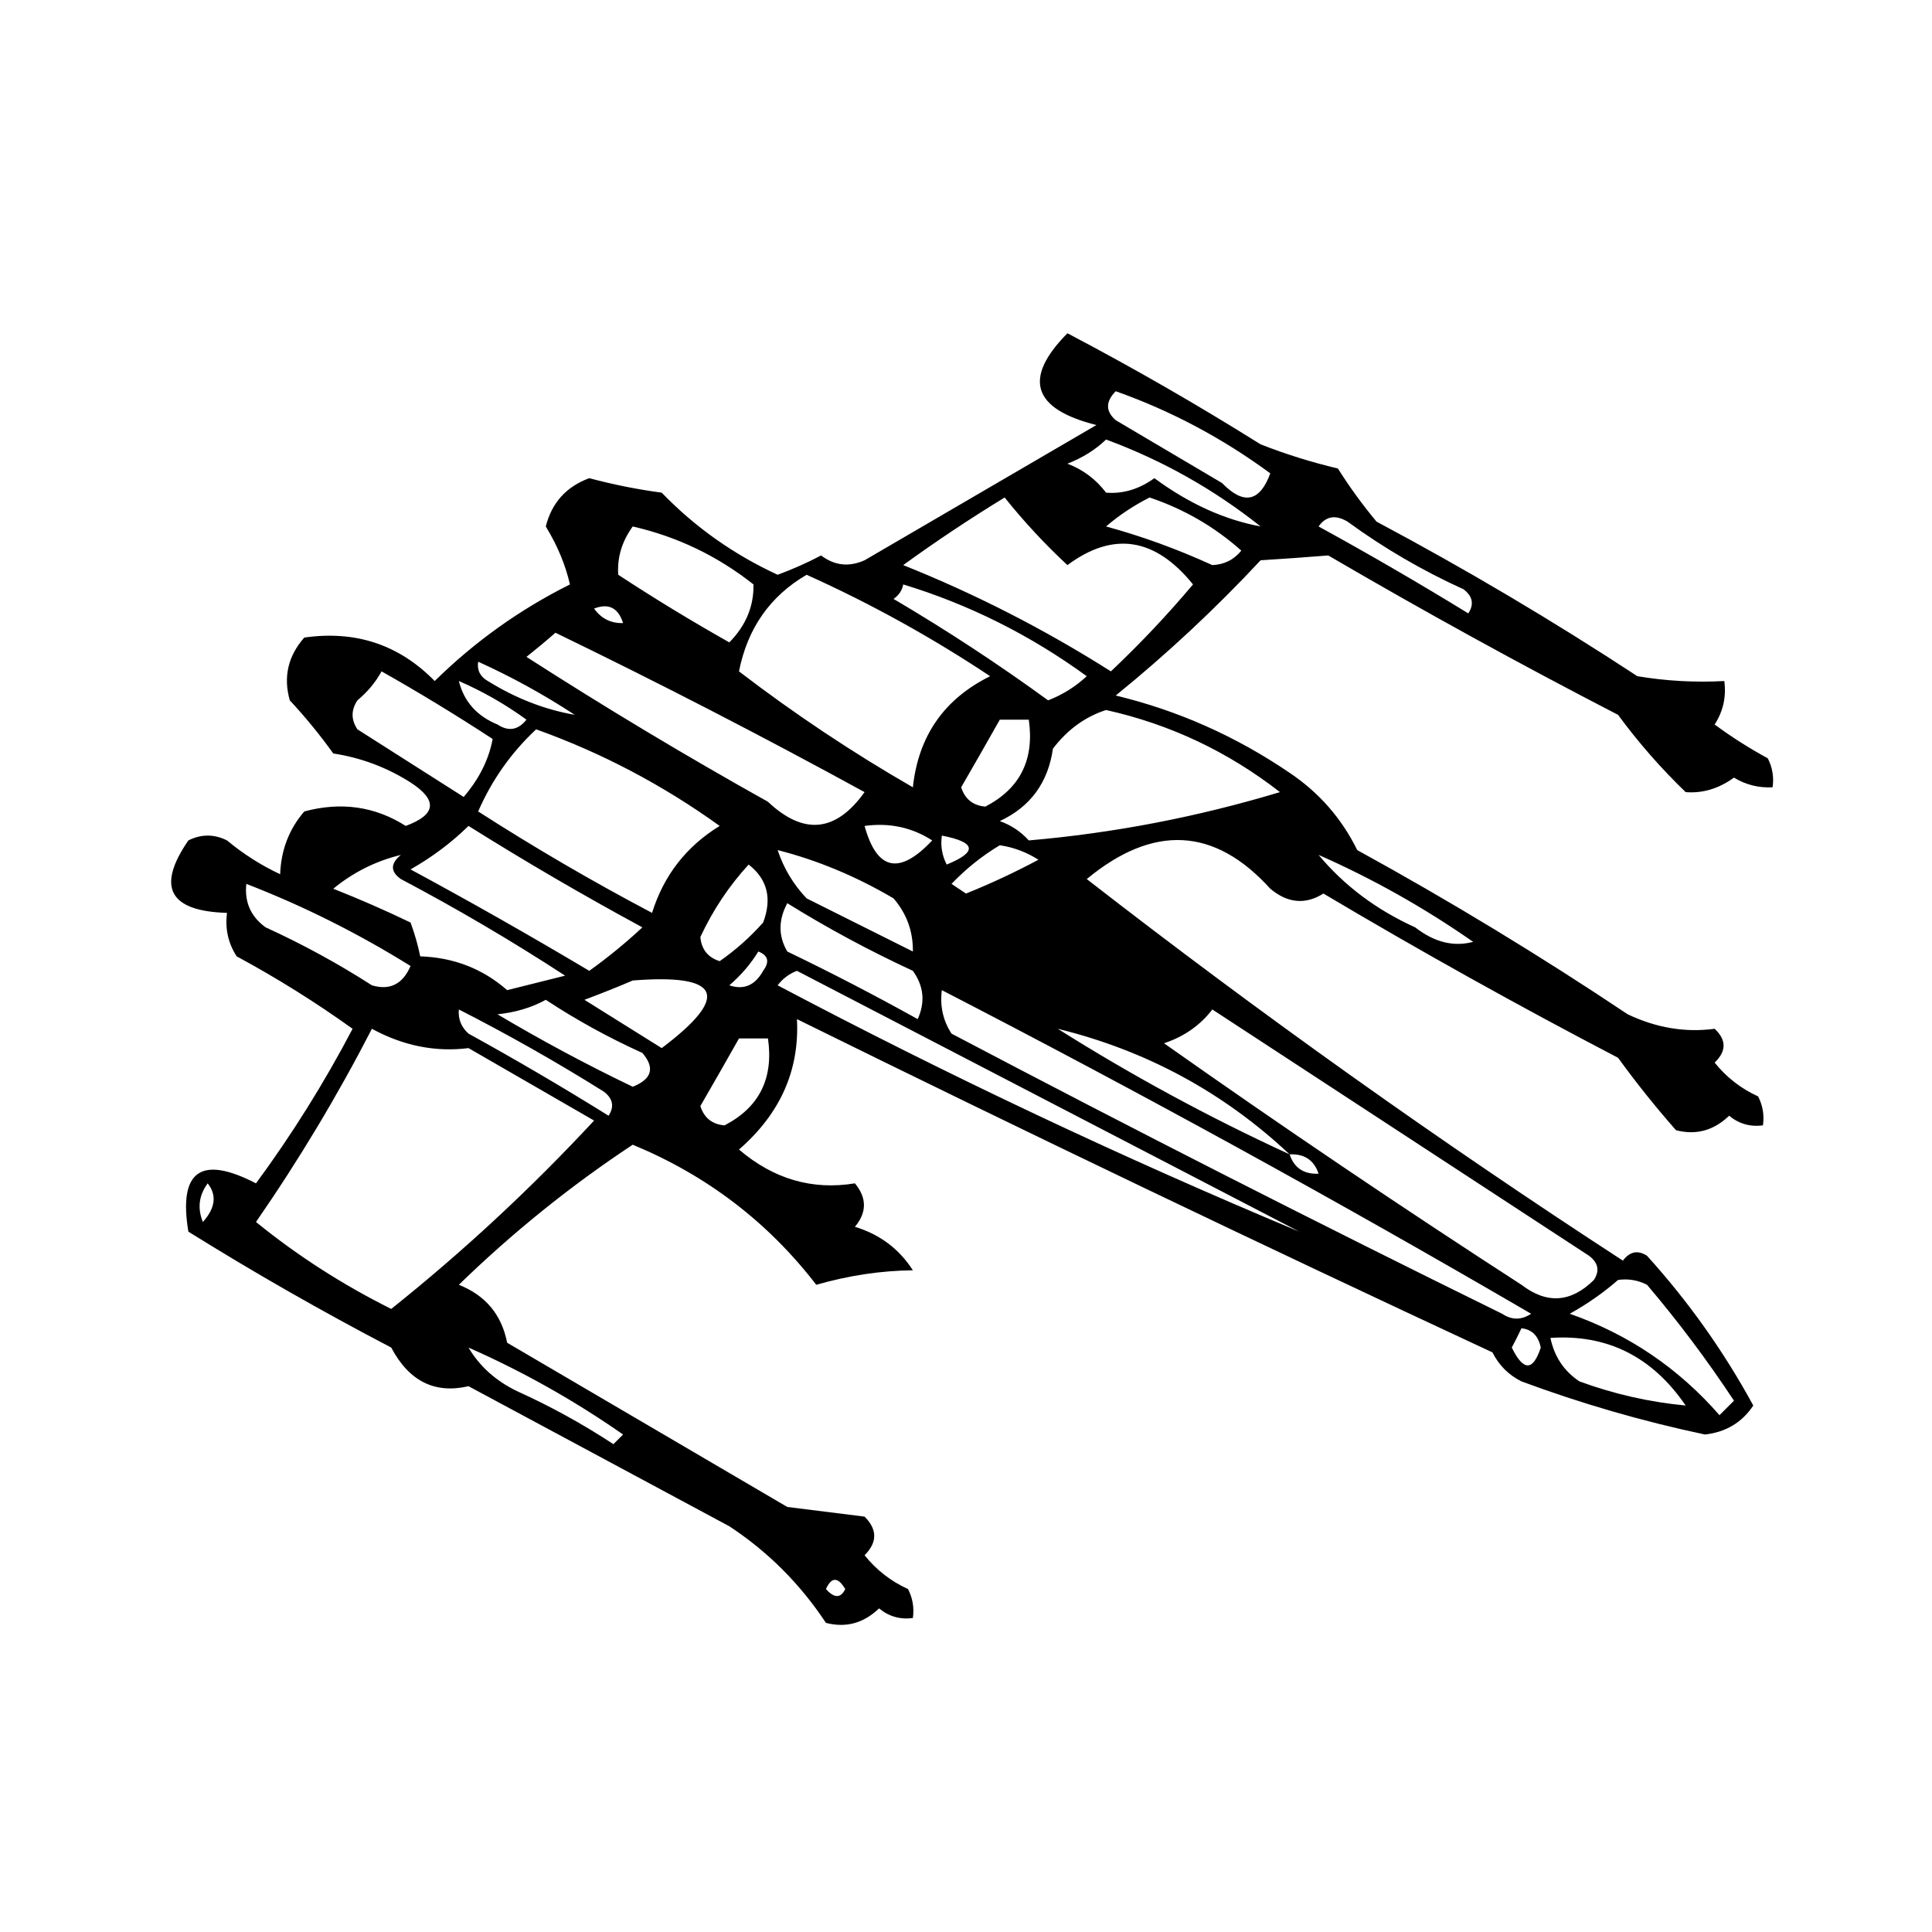 <?xml version="1.0" encoding="UTF-8"?>
<!DOCTYPE svg PUBLIC "-//W3C//DTD SVG 1.1//EN" "http://www.w3.org/Graphics/SVG/1.1/DTD/svg11.dtd">
<svg xmlns="http://www.w3.org/2000/svg" version="1.1" width="200px" height="200px" style="shape-rendering:geometricPrecision; text-rendering:geometricPrecision; image-rendering:optimizeQuality; fill-rule:evenodd; clip-rule:evenodd" xmlns:xlink="http://www.w3.org/1999/xlink">
<g><path fill="#000000" d="M 110.5,34.5 C 117.266,38.053 123.932,41.886 130.5,46C 133.105,47.021 135.772,47.855 138.5,48.5C 139.711,50.422 141.044,52.255 142.5,54C 151.761,58.935 160.761,64.268 169.5,70C 172.482,70.498 175.482,70.665 178.5,70.5C 178.714,72.144 178.38,73.644 177.5,75C 179.249,76.291 181.082,77.458 183,78.5C 183.483,79.448 183.649,80.448 183.5,81.5C 182.07,81.579 180.736,81.246 179.5,80.5C 177.922,81.641 176.256,82.141 174.5,82C 171.931,79.521 169.598,76.854 167.5,74C 157.371,68.768 147.371,63.268 137.5,57.5C 135.328,57.676 132.995,57.843 130.5,58C 125.801,63.034 120.801,67.7 115.5,72C 121.93,73.545 127.93,76.212 133.5,80C 136.55,82.049 138.883,84.716 140.5,88C 150.097,93.269 159.43,98.936 168.5,105C 171.465,106.408 174.465,106.908 177.5,106.5C 178.731,107.651 178.731,108.817 177.5,110C 178.729,111.529 180.229,112.696 182,113.5C 182.483,114.448 182.649,115.448 182.5,116.5C 181.178,116.67 180.011,116.337 179,115.5C 177.401,117.036 175.567,117.536 173.5,117C 171.38,114.591 169.38,112.091 167.5,109.5C 157.178,104.115 147.011,98.448 137,92.5C 135.132,93.672 133.298,93.505 131.5,92C 125.736,85.631 119.403,85.298 112.5,91C 130.444,104.943 148.944,118.11 168,130.5C 168.718,129.549 169.551,129.383 170.5,130C 174.781,134.727 178.448,139.894 181.5,145.5C 180.33,147.255 178.663,148.255 176.5,148.5C 170.031,147.133 163.698,145.3 157.5,143C 156.167,142.333 155.167,141.333 154.5,140C 130.378,128.773 106.378,117.273 82.5,105.5C 82.777,110.782 80.777,115.282 76.5,119C 80.083,122.058 84.083,123.225 88.5,122.5C 89.747,124.006 89.747,125.506 88.5,127C 91.076,127.782 93.076,129.282 94.5,131.5C 91.207,131.535 87.874,132.035 84.5,133C 79.495,126.504 73.162,121.67 65.5,118.5C 59.089,122.737 53.089,127.57 47.5,133C 50.265,134.097 51.931,136.097 52.5,139C 62.167,144.667 71.833,150.333 81.5,156C 84.167,156.333 86.833,156.667 89.5,157C 90.833,158.333 90.833,159.667 89.5,161C 90.729,162.529 92.229,163.696 94,164.5C 94.483,165.448 94.65,166.448 94.5,167.5C 93.178,167.67 92.011,167.337 91,166.5C 89.401,168.036 87.567,168.536 85.5,168C 82.825,163.957 79.491,160.624 75.5,158C 66.532,153.181 57.532,148.348 48.5,143.5C 45.006,144.312 42.339,142.979 40.5,139.5C 33.305,135.739 26.305,131.739 19.5,127.5C 18.459,121.212 20.792,119.546 26.5,122.5C 30.229,117.433 33.562,112.099 36.5,106.5C 32.668,103.75 28.668,101.25 24.5,99C 23.62,97.644 23.287,96.144 23.5,94.5C 17.507,94.328 16.174,91.828 19.5,87C 20.833,86.333 22.167,86.333 23.5,87C 25.191,88.405 27.024,89.572 29,90.5C 29.093,87.993 29.926,85.826 31.5,84C 35.317,82.977 38.817,83.477 42,85.5C 45.167,84.333 45.333,82.833 42.5,81C 40.043,79.438 37.376,78.438 34.5,78C 33.12,76.075 31.62,74.242 30,72.5C 29.313,70.08 29.813,67.913 31.5,66C 36.822,65.239 41.322,66.739 45,70.5C 49.138,66.43 53.805,63.097 59,60.5C 58.538,58.474 57.704,56.474 56.5,54.5C 57.114,52.052 58.614,50.385 61,49.5C 63.464,50.161 65.964,50.661 68.5,51C 71.935,54.558 75.935,57.391 80.5,59.5C 82.059,58.926 83.559,58.26 85,57.5C 86.388,58.554 87.888,58.72 89.5,58C 97.5,53.333 105.5,48.667 113.5,44C 106.877,42.338 105.877,39.171 110.5,34.5 Z M 115.5,40.5 C 121.212,42.524 126.545,45.357 131.5,49C 130.41,51.97 128.744,52.303 126.5,50C 122.833,47.833 119.167,45.667 115.5,43.5C 114.438,42.575 114.438,41.575 115.5,40.5 Z M 114.5,45.5 C 120.311,47.643 125.644,50.643 130.5,54.5C 126.735,53.798 123.068,52.131 119.5,49.5C 117.922,50.641 116.256,51.141 114.5,51C 113.449,49.615 112.116,48.615 110.5,48C 112.066,47.392 113.4,46.559 114.5,45.5 Z M 93.5,58.5 C 96.849,56.066 100.349,53.733 104,51.5C 106.011,54.01 108.178,56.343 110.5,58.5C 115.239,54.979 119.572,55.646 123.5,60.5C 120.85,63.651 118.016,66.651 115,69.5C 108.128,65.148 100.962,61.481 93.5,58.5 Z M 114.5,54.5 C 115.834,53.348 117.334,52.348 119,51.5C 122.56,52.695 125.726,54.529 128.5,57C 127.737,57.944 126.737,58.444 125.5,58.5C 121.87,56.842 118.203,55.508 114.5,54.5 Z M 136.5,54.5 C 137.251,53.426 138.251,53.26 139.5,54C 143.241,56.732 147.241,59.066 151.5,61C 152.451,61.718 152.617,62.551 152,63.5C 146.888,60.362 141.721,57.362 136.5,54.5 Z M 65.5,54.5 C 70.106,55.553 74.273,57.553 78,60.5C 78.044,62.76 77.211,64.76 75.5,66.5C 71.583,64.292 67.75,61.959 64,59.5C 63.878,57.718 64.378,56.052 65.5,54.5 Z M 83.5,59.5 C 90.101,62.468 96.434,65.968 102.5,70C 97.737,72.354 95.071,76.187 94.5,81.5C 88.228,77.892 82.228,73.892 76.5,69.5C 77.382,65.044 79.715,61.711 83.5,59.5 Z M 93.5,60.5 C 100.31,62.572 106.644,65.739 112.5,70C 111.335,71.084 110.002,71.917 108.5,72.5C 103.374,68.765 98.041,65.265 92.5,62C 93.056,61.617 93.389,61.117 93.5,60.5 Z M 64.5,64.5 C 63.244,64.539 62.244,64.039 61.5,63C 62.998,62.415 63.998,62.915 64.5,64.5 Z M 57.5,65.5 C 68.27,70.719 78.937,76.219 89.5,82C 86.531,86.156 83.197,86.489 79.5,83C 71.001,78.252 62.668,73.252 54.5,68C 55.571,67.148 56.571,66.315 57.5,65.5 Z M 49.5,68.5 C 52.94,70.055 56.273,71.888 59.5,74C 56.388,73.457 53.388,72.29 50.5,70.5C 49.703,70.043 49.369,69.376 49.5,68.5 Z M 39.5,69.5 C 43.389,71.697 47.222,74.03 51,76.5C 50.602,78.631 49.602,80.631 48,82.5C 44.333,80.167 40.667,77.833 37,75.5C 36.333,74.5 36.333,73.5 37,72.5C 38.045,71.627 38.878,70.627 39.5,69.5 Z M 47.5,70.5 C 49.969,71.569 52.302,72.902 54.5,74.5C 53.635,75.583 52.635,75.749 51.5,75C 49.364,74.124 48.031,72.624 47.5,70.5 Z M 114.5,73.5 C 121.117,74.975 127.117,77.808 132.5,82C 123.948,84.577 115.282,86.244 106.5,87C 105.672,86.085 104.672,85.419 103.5,85C 106.663,83.52 108.496,81.02 109,77.5C 110.5,75.531 112.333,74.198 114.5,73.5 Z M 103.5,74.5 C 104.5,74.5 105.5,74.5 106.5,74.5C 107.097,78.639 105.597,81.639 102,83.5C 100.72,83.386 99.887,82.72 99.5,81.5C 100.861,79.15 102.194,76.816 103.5,74.5 Z M 55.5,75.5 C 62.272,77.924 68.605,81.257 74.5,85.5C 71.043,87.624 68.71,90.624 67.5,94.5C 61.336,91.252 55.336,87.752 49.5,84C 50.913,80.754 52.913,77.921 55.5,75.5 Z M 48.5,85.5 C 54.353,89.172 60.353,92.672 66.5,96C 64.758,97.62 62.925,99.12 61,100.5C 54.914,96.874 48.748,93.374 42.5,90C 44.747,88.722 46.747,87.222 48.5,85.5 Z M 89.5,85.5 C 92.073,85.148 94.406,85.648 96.5,87C 93.106,90.618 90.773,90.118 89.5,85.5 Z M 97.5,86.5 C 101.051,87.186 101.217,88.186 98,89.5C 97.517,88.552 97.35,87.552 97.5,86.5 Z M 94.5,98.5 C 90.886,96.693 87.22,94.86 83.5,93C 82.13,91.559 81.13,89.892 80.5,88C 84.618,89.049 88.618,90.716 92.5,93C 93.861,94.584 94.528,96.418 94.5,98.5 Z M 103.5,87.5 C 104.922,87.709 106.255,88.209 107.5,89C 105.06,90.303 102.56,91.47 100,92.5C 99.5,92.167 99,91.833 98.5,91.5C 100.015,89.918 101.681,88.585 103.5,87.5 Z M 41.5,88.5 C 40.402,89.397 40.402,90.23 41.5,91C 47.331,94.081 52.998,97.415 58.5,101C 56.5,101.5 54.5,102 52.5,102.5C 49.975,100.285 46.975,99.118 43.5,99C 43.273,97.865 42.94,96.698 42.5,95.5C 39.875,94.236 37.208,93.07 34.5,92C 36.577,90.295 38.91,89.128 41.5,88.5 Z M 136.5,88.5 C 142.103,90.969 147.436,93.969 152.5,97.5C 150.477,98.041 148.477,97.541 146.5,96C 142.492,94.188 139.159,91.688 136.5,88.5 Z M 77.5,89.5 C 79.441,91.011 79.941,93.011 79,95.5C 77.649,97.019 76.149,98.352 74.5,99.5C 73.28,99.113 72.614,98.28 72.5,97C 73.812,94.193 75.479,91.693 77.5,89.5 Z M 25.5,91.5 C 31.381,93.774 37.048,96.607 42.5,100C 41.687,101.885 40.353,102.551 38.5,102C 34.993,99.746 31.327,97.746 27.5,96C 25.963,94.89 25.297,93.39 25.5,91.5 Z M 81.5,93.5 C 85.647,96.075 89.98,98.409 94.5,100.5C 95.631,102.074 95.797,103.741 95,105.5C 90.579,103.039 86.079,100.706 81.5,98.5C 80.566,96.905 80.566,95.239 81.5,93.5 Z M 78.5,98.5 C 79.525,98.897 79.692,99.563 79,100.5C 78.163,102.007 76.996,102.507 75.5,102C 76.71,100.961 77.71,99.794 78.5,98.5 Z M 134.5,127.5 C 116.139,119.82 98.139,111.32 80.5,102C 81.025,101.308 81.692,100.808 82.5,100.5C 99.895,109.529 117.228,118.529 134.5,127.5 Z M 65.5,101.5 C 74.645,100.78 75.645,103.114 68.5,108.5C 65.833,106.833 63.167,105.167 60.5,103.5C 62.291,102.83 63.958,102.163 65.5,101.5 Z M 97.5,102.5 C 118.127,113.147 138.46,124.313 158.5,136C 157.5,136.667 156.5,136.667 155.5,136C 136.344,126.589 117.344,116.922 98.5,107C 97.62,105.644 97.287,104.144 97.5,102.5 Z M 56.5,103.5 C 59.646,105.575 62.979,107.408 66.5,109C 67.821,110.545 67.488,111.711 65.5,112.5C 60.708,110.201 56.041,107.701 51.5,105C 53.382,104.802 55.048,104.302 56.5,103.5 Z M 47.5,104.5 C 52.611,107.105 57.611,109.939 62.5,113C 63.451,113.718 63.617,114.551 63,115.5C 58.249,112.541 53.416,109.707 48.5,107C 47.748,106.329 47.414,105.496 47.5,104.5 Z M 125.5,104.5 C 138.472,112.99 151.472,121.49 164.5,130C 165.451,130.718 165.617,131.551 165,132.5C 162.627,134.85 160.127,135.017 157.5,133C 144.994,124.914 132.661,116.581 120.5,108C 122.584,107.303 124.251,106.136 125.5,104.5 Z M 38.5,106.5 C 41.741,108.263 45.075,108.93 48.5,108.5C 52.833,111 57.167,113.5 61.5,116C 54.951,123.051 47.951,129.551 40.5,135.5C 35.457,132.985 30.79,129.985 26.5,126.5C 30.952,120.061 34.952,113.394 38.5,106.5 Z M 109.5,106.5 C 118.669,108.75 126.669,113.083 133.5,119.5C 125.173,115.672 117.173,111.338 109.5,106.5 Z M 76.5,107.5 C 77.5,107.5 78.5,107.5 79.5,107.5C 80.097,111.639 78.597,114.639 75,116.5C 73.72,116.387 72.887,115.72 72.5,114.5C 73.861,112.15 75.194,109.816 76.5,107.5 Z M 133.5,119.5 C 135.027,119.427 136.027,120.094 136.5,121.5C 134.973,121.573 133.973,120.906 133.5,119.5 Z M 21.5,122.5 C 22.465,123.721 22.298,125.054 21,126.5C 20.421,125.072 20.588,123.738 21.5,122.5 Z M 167.5,132.5 C 168.552,132.351 169.552,132.517 170.5,133C 173.743,136.821 176.743,140.821 179.5,145C 179,145.5 178.5,146 178,146.5C 173.751,141.627 168.584,138.127 162.5,136C 164.346,134.97 166.013,133.804 167.5,132.5 Z M 157.5,137.5 C 158.586,137.62 159.253,138.287 159.5,139.5C 158.696,141.957 157.696,141.957 156.5,139.5C 156.863,138.817 157.196,138.15 157.5,137.5 Z M 174.5,145.5 C 170.737,145.143 167.07,144.31 163.5,143C 161.901,141.934 160.901,140.434 160.5,138.5C 166.379,138.106 171.046,140.439 174.5,145.5 Z M 48.5,139.5 C 54.102,141.969 59.436,144.969 64.5,148.5C 64.167,148.833 63.833,149.167 63.5,149.5C 60.327,147.413 56.994,145.579 53.5,144C 51.308,142.933 49.642,141.433 48.5,139.5 Z M 85.5,164.5 C 86.077,163.227 86.743,163.227 87.5,164.5C 87.03,165.463 86.364,165.463 85.5,164.5 Z"/></g>
</svg>
